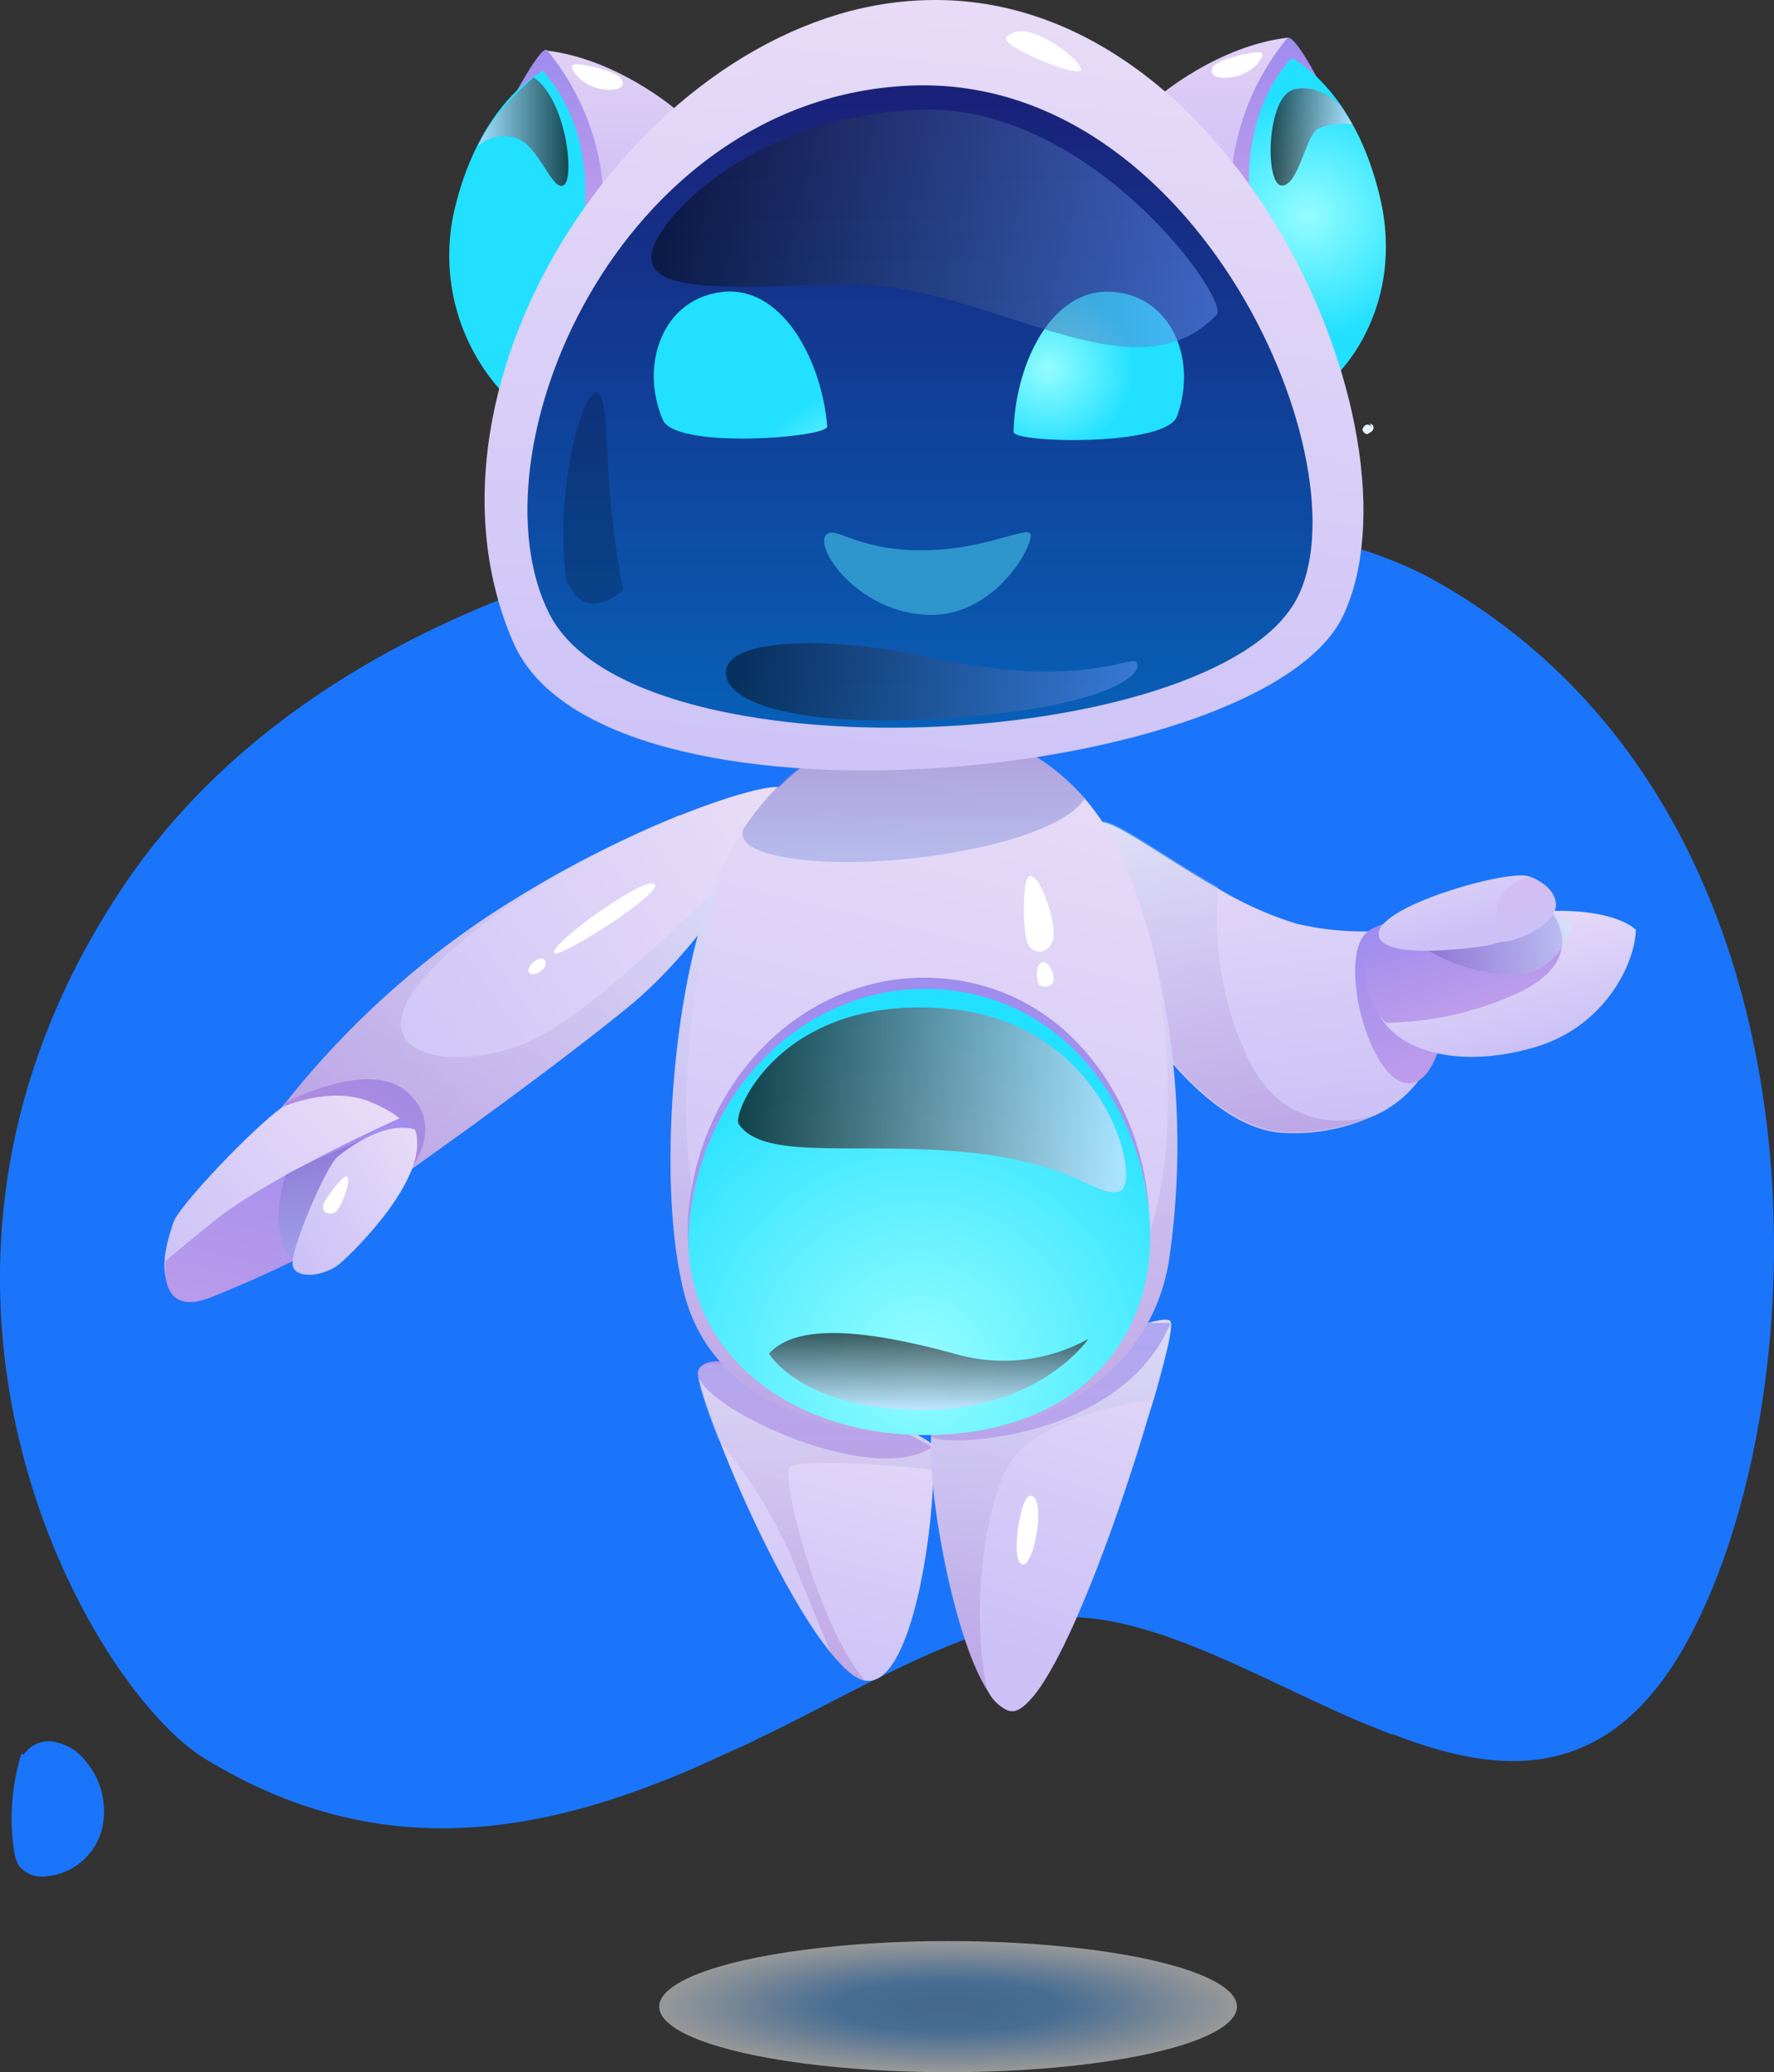 <svg xmlns="http://www.w3.org/2000/svg" xmlns:xlink="http://www.w3.org/1999/xlink" width="192.215" height="224.377" viewBox="0 0 192.215 224.377"><rect x="0" y="0" width="192.215" height="224.377" fill="#333333" stroke="none"/><defs><style>.a{fill:#1a75fa;}.b{fill:#e5f6ff;}.am,.ap,.aq,.au,.c,.z{opacity:0.5;}.c{fill:url(#a);}.d{fill:url(#b);}.e,.h,.l,.o,.w{opacity:0.3;}.e{fill:url(#c);}.f{fill:url(#d);}.g{fill:url(#e);}.h{fill:url(#f);}.i{fill:url(#g);}.j{fill:url(#h);}.k{fill:#fff;}.l{fill:url(#i);}.m{fill:url(#j);}.n{fill:url(#k);}.o{fill:url(#l);}.p{fill:url(#m);}.q{fill:url(#n);}.r{fill:url(#o);}.s{fill:url(#p);}.t{fill:url(#q);}.u{fill:url(#r);}.v{fill:url(#s);}.w{fill:url(#t);}.x{fill:url(#u);}.y{fill:url(#v);}.z{fill:url(#w);}.aa,.ab,.as,.at{opacity:0.72;}.aa,.ab,.ap,.aq,.ar,.as,.at{mix-blend-mode:screen;isolation:isolate;}.aa{fill:url(#x);}.ab{fill:url(#y);}.ac{fill:url(#z);}.ad{fill:url(#aa);}.ae{fill:url(#ab);}.af{fill:url(#ac);}.ag{fill:#2f95cd;}.ah{fill:url(#ad);}.ai{fill:url(#ae);}.aj{fill:url(#af);}.ak{fill:url(#ag);}.al{fill:url(#ah);}.am{fill:url(#ai);}.an{fill:url(#aj);}.ao{fill:url(#ak);}.ap{fill:url(#al);}.aq{fill:url(#am);}.ar{opacity:0.2;fill:url(#an);}.as{fill:url(#ao);}.at{fill:url(#ap);}.au{fill:url(#aq);}.av{fill:url(#ar);}</style><radialGradient id="a" cx="0.5" cy="0.498" r="0.501" gradientUnits="objectBoundingBox"><stop offset="0" stop-color="#559dea"/><stop offset="0.388" stop-color="#5ea9f5"/><stop offset="1" stop-color="#fff"/></radialGradient><linearGradient id="b" x1="0.421" y1="0.98" x2="0.547" y2="0.045" gradientUnits="objectBoundingBox"><stop offset="0" stop-color="#cbc1f7"/><stop offset="1" stop-color="#e8dcf7"/></linearGradient><linearGradient id="c" x1="0.499" y1="0.999" x2="0.499" y2="-0.001" gradientUnits="objectBoundingBox"><stop offset="0" stop-color="#9d68c2"/><stop offset="1" stop-color="#ccedff"/></linearGradient><linearGradient id="d" x1="-0.393" y1="0.91" x2="-0.221" y2="-0.106" xlink:href="#b"/><linearGradient id="e" x1="-0.251" y1="0.845" x2="-0.251" y2="-0.46" gradientUnits="objectBoundingBox"><stop offset="0" stop-color="#be9dea"/><stop offset="1" stop-color="#9e8cef"/></linearGradient><linearGradient id="f" x1="-0.246" y1="0.924" x2="-0.246" y2="-0.146" xlink:href="#c"/><linearGradient id="g" x1="0.988" y1="0.987" x2="1.205" y2="-0.074" xlink:href="#b"/><linearGradient id="h" x1="1.153" y1="1.122" x2="1.153" y2="-0.163" xlink:href="#e"/><linearGradient id="i" x1="1.153" y1="1.013" x2="1.153" y2="-0.049" xlink:href="#c"/><linearGradient id="j" x1="0.398" y1="1.015" x2="0.645" y2="-0.021" xlink:href="#b"/><linearGradient id="k" x1="0.502" y1="0.998" x2="0.502" y2="0.001" xlink:href="#e"/><linearGradient id="l" x1="0.499" y1="1" x2="0.499" y2="0" xlink:href="#c"/><linearGradient id="m" x1="0.498" y1="0.999" x2="0.498" gradientUnits="objectBoundingBox"><stop offset="0" stop-color="#b9acf4"/><stop offset="1" stop-color="#e1d1f5"/></linearGradient><linearGradient id="n" x1="0.5" y1="1.002" x2="0.5" y2="0" xlink:href="#e"/><radialGradient id="o" cx="0.498" cy="0.501" r="0.385" gradientTransform="translate(-0.649) scale(2.299 1)" gradientUnits="objectBoundingBox"><stop offset="0" stop-color="#94fdff"/><stop offset="1" stop-color="#22e0ff"/></radialGradient><linearGradient id="p" x1="-5.208" y1="0.998" x2="-5.208" y2="-0.002" xlink:href="#m"/><linearGradient id="q" x1="-10.99" y1="1.005" x2="-10.99" y2="0.002" xlink:href="#e"/><radialGradient id="r" cx="0.504" cy="0.499" r="0.383" gradientTransform="matrix(-2.361, 0, 0, 1, -20.749, 0)" xlink:href="#o"/><linearGradient id="s" x1="0.428" y1="0.998" x2="0.602" y2="0.007" xlink:href="#b"/><linearGradient id="t" x1="0.499" y1="1" x2="0.499" y2="-0.001" xlink:href="#c"/><linearGradient id="u" x1="0.499" y1="0.999" x2="0.499" y2="-0.001" xlink:href="#e"/><radialGradient id="v" cx="0.517" cy="0.845" r="0.763" gradientTransform="translate(0.017) scale(0.966 1)" xlink:href="#o"/><linearGradient id="w" x1="0.5" y1="1.002" x2="0.5" y2="0.003" gradientUnits="objectBoundingBox"><stop offset="0" stop-color="#8da4e5"/><stop offset="1" stop-color="#755cbb"/></linearGradient><linearGradient id="x" x1="0.501" y1="1" x2="0.501" y2="-0.004" gradientUnits="objectBoundingBox"><stop offset="0" stop-color="#d4e2ff"/><stop offset="1"/></linearGradient><linearGradient id="y" x1="-0.001" y1="0.497" x2="0.998" y2="0.497" gradientUnits="objectBoundingBox"><stop offset="0"/><stop offset="1" stop-color="#d4e2ff"/></linearGradient><linearGradient id="z" x1="0.46" y1="1.013" x2="0.571" y2="0.004" xlink:href="#b"/><linearGradient id="aa" x1="0.5" y1="1" x2="0.5" y2="-0.001" gradientUnits="objectBoundingBox"><stop offset="0" stop-color="#0665bd"/><stop offset="1" stop-color="#1a1f77"/></linearGradient><radialGradient id="ab" cx="0.525" cy="0.522" r="0.539" gradientTransform="matrix(-0.863, -0.133, -0.116, 0.991, 0.699, 0.05)" xlink:href="#o"/><radialGradient id="ac" cx="0.464" cy="0.528" r="0.544" gradientTransform="matrix(0.832, -0.188, 0.159, 0.982, 0.619, 0.772)" xlink:href="#o"/><linearGradient id="ad" x1="0.394" y1="1.017" x2="0.585" y2="-0.014" xlink:href="#b"/><linearGradient id="ae" x1="0.567" y1="0.974" x2="0.409" y2="0.026" xlink:href="#e"/><linearGradient id="af" x1="0.598" y1="0.985" x2="0.431" y2="0.002" xlink:href="#e"/><linearGradient id="ag" x1="0.46" y1="0.994" x2="0.524" y2="0.062" xlink:href="#b"/><linearGradient id="ah" x1="0.525" y1="1.009" x2="0.472" y2="-0.044" xlink:href="#e"/><linearGradient id="ai" y1="0.503" x2="1.001" y2="0.503" gradientUnits="objectBoundingBox"><stop offset="0" stop-color="#755cbb"/><stop offset="1" stop-color="#ccedff"/></linearGradient><linearGradient id="aj" x1="2.766" y1="0.808" x2="2.832" y2="-0.663" xlink:href="#b"/><linearGradient id="ak" x1="0.522" y1="0.967" x2="0.437" y2="0.014" gradientUnits="objectBoundingBox"><stop offset="0" stop-color="#cbc1f7"/><stop offset="1" stop-color="#d4bef1"/></linearGradient><linearGradient id="al" x1="-0.001" y1="0.5" x2="1" y2="0.5" gradientUnits="objectBoundingBox"><stop offset="0"/><stop offset="1" stop-color="#6a9bff"/></linearGradient><linearGradient id="am" x1="-0.001" y1="0.501" x2="1" y2="0.501" xlink:href="#al"/><linearGradient id="an" x1="1.74" y1="-0.415" x2="1.74" y2="-1.414" gradientUnits="objectBoundingBox"><stop offset="0"/><stop offset="1" stop-color="#00e3ff"/></linearGradient><linearGradient id="ao" x1="-0.004" y1="0.502" x2="0.997" y2="0.502" xlink:href="#y"/><linearGradient id="ap" x1="-0.001" y1="0.498" x2="1" y2="0.498" xlink:href="#x"/><linearGradient id="aq" x1="0.707" y1="1.01" x2="0.436" y2="0.024" xlink:href="#w"/><linearGradient id="ar" x1="0.313" y1="1" x2="0.626" y2="-0.009" xlink:href="#b"/></defs><g transform="translate(-1407.494 -3181.02)"><g transform="translate(421.021 2623.898)"><path class="a" d="M1170.1,733.3c-3.3,6.6-7.2,10.6-11.3,12.6-6.4,3.2-13.5,2-20.9-.8a1.445,1.445,0,0,0-.7-.2l-3-1.2c-11.6-4.9-23.6-12.4-34-11.4-4.7.5-9.9,2.4-15.4,5-5,2.3-10.2,5.2-15.8,7.9-1,.5-2,1-3,1.4-2.6,1.2-5.2,2.4-7.8,3.4-15,5.9-31.7,8.5-49.6-2.5-12.5-7.7-37.6-51.2-8.9-94.2,31.9-47.8,117.2-47.1,141.9-33.5C1185.2,643.9,1184,705.8,1170.1,733.3Z"/><path class="a" d="M988.8,747a23.36,23.36,0,0,0-.8,10.5,4.284,4.284,0,0,0,.5,1.6,3.152,3.152,0,0,0,2.9,1.2,6.867,6.867,0,0,0,6-4.7,8.324,8.324,0,0,0-1.5-7.6,5.644,5.644,0,0,0-3.7-2.3,3.228,3.228,0,0,0-3.5,2.1.625.625,0,0,0,1.1-.2Z"/><path class="b" d="M1124,618a8.84,8.84,0,0,0,1.5,3.9,1.2,1.2,0,0,0,.5.5,1.483,1.483,0,0,0,1.3,0,2.7,2.7,0,0,0,1.4-2.7,3.351,3.351,0,0,0-1.8-2.5,2.059,2.059,0,0,0-1.7-.2,1.3,1.3,0,0,0-.9,1.4c.2.1.4-.1.4-.3Z"/><path class="b" d="M1134.9,603a.43.43,0,0,1,.4.4.55.55,0,0,1-.3.5c-.1.1-.2.1-.3.2-.3.1-.5-.2-.6-.4a.634.634,0,0,1,.5-.6.675.675,0,0,1,.6.4Z"/><path class="b" d="M1133,607.4v.4c.2.1.5.1.6-.1s.1-.5-.1-.6a.337.337,0,0,0-.5.3Z"/></g><ellipse class="c" cx="31.3" cy="7.1" rx="31.3" ry="7.1" transform="translate(1478.921 3391.197)"/><g transform="translate(421.021 2603.898)"><path class="d" d="M1138.5,689.2s0,8.2-3.3,13.3a12.143,12.143,0,0,1-8.9,5.1,20.535,20.535,0,0,1-9.1-.9c-7.1-2.2-11.7-13.2-14.2-24s3.5-14.1,4.4-13.8c1.6.6,5.5,5.7,10,10.3a38.384,38.384,0,0,0,7.1,6A31.269,31.269,0,0,0,1138.5,689.2Z" transform="translate(-142.9 328.422) rotate(-16)"/><path class="e" d="M1126.4,707.5a20.535,20.535,0,0,1-9.1-.9c-7.1-2.2-11.7-13.2-14.2-24s3.5-14.1,4.4-13.8c1.6.6,5.5,5.7,10,10.3a35.455,35.455,0,0,0-2.1,18.3C1116.9,707.9,1126.4,707.5,1126.4,707.5Z" transform="translate(-142.9 328.422) rotate(-16)"/><path class="f" d="M1087.6,736.2c0,7-2.4,23.7-7.4,22.9-1.1-.2-2.3-1.3-3.7-3-4.2-5.1-9.3-15.8-12.1-23.1-1.6-4-2.5-7-2.2-7.5,1.5-3.4,23.6,6.5,25,7.8C1087.5,733.4,1087.6,734.5,1087.6,736.2Z"/><path class="g" d="M1062.2,725.4c-1.7,3.2,18.4,13.1,25.3,8.4C1087.5,733.8,1064.4,721.1,1062.2,725.4Z"/><path class="h" d="M1072,736.1c-.8,1.4,3.2,17.2,8.2,23-1.1-.2-2.3-1.3-3.7-3-1.1-2.7-2.8-6.7-4.4-10.7a53.513,53.513,0,0,0-7.8-12.4c-1.6-4-2.5-7-2.2-7.5,1.5-3.4,23.6,6.5,25,7.8.3.2.4,1.4.4,3C1087.6,736.2,1072.8,734.7,1072,736.1Z"/><path class="i" d="M1111.5,728.6c-.2.6-.4,1.3-.6,1.9-3,10.2-8.3,25-12.3,30.1-1,1.2-1.8,1.9-2.6,1.8a1.421,1.421,0,0,1-.6-.2,4.616,4.616,0,0,1-1.9-2h0c-3.9-6-6.7-22.9-6.1-27.8a2.351,2.351,0,0,1,.4-1.2c3.3-3.2,24.7-12.6,25.5-11C1113.6,720.8,1112.8,724,1111.5,728.6Z"/><path class="j" d="M1087.4,732.5c-.8,1.4,20.3,1.3,25.9-12.1C1113.3,720.3,1095.2,719.6,1087.4,732.5Z"/><path class="k" d="M1098,739.1c-.9.1-2.1,6.8-.8,7.4S1100,738.8,1098,739.1Z"/><path class="l" d="M1111.5,728.6s-11.8,1.6-15.3,6.5c-3.4,4.9-4.5,17.8-2.7,25.2-3.9-6-6.7-22.9-6.1-27.8a2.351,2.351,0,0,1,.4-1.2c3.3-3.2,24.7-12.6,25.5-11C1113.6,720.8,1112.8,724,1111.5,728.6Z"/><path class="m" d="M1066.2,672.1c0,6-.9,14.7-3.6,21.8-4.5,11.7-11.3,26.3-11.5,26.8h0c-4.2,2.5-9.1,2.4-12.3,1.9a25.568,25.568,0,0,1-3.2-.7,95.692,95.692,0,0,1,8.7-28.5,120.111,120.111,0,0,1,12.4-19.9l.1-.1c0-.1.1-.1.1-.2l.1-.1.1-.1.1-.1h0c4.1-5.2,7.5-8.4,8.2-8C1065.8,665.1,1066.2,668,1066.2,672.1Z" transform="translate(481.129 -445.97) rotate(30)"/><path class="n" d="M1035.6,721.4s5.4-8.8,10.9-7.7,4.5,7,4.5,7A15.16,15.16,0,0,1,1035.6,721.4Z" transform="translate(481.129 -445.97) rotate(30)"/><path class="o" d="M1066.2,672.1c0,6-.9,14.7-3.6,21.8-4.5,11.7-11.3,26.3-11.5,26.8h0l-12.3,1.9a25.568,25.568,0,0,1-3.2-.7,95.692,95.692,0,0,1,8.7-28.5,120.111,120.111,0,0,1,12.4-19.9c-2.3,3.1-12,16.4-14.6,27.7-3,12.9,9,7.9,13.9,0s10-29.1,10-29.1Z" transform="translate(481.129 -445.97) rotate(30)"/><path class="k" d="M1052.8,692.7c-1-.4,4.1-11.8,5.6-11.9C1060,680.7,1053.6,693,1052.8,692.7Z" transform="translate(481.129 -445.97) rotate(30)"/><path class="k" d="M1052.3,693.9c-.8-.4-1.5,1.7-.8,2S1053.2,694.3,1052.3,693.9Z" transform="translate(481.129 -445.97) rotate(30)"/><path class="p" d="M1112.1,587.5s6.3-5.4,13.9-6.3c0,0,2.3,1.1,5.1,9.6s-2.3,25.1-2.3,25.1Z"/><path class="q" d="M1126,581.2a26.86,26.86,0,0,0-6.2,17.3l2.4,1.5,7-14.4S1126.9,581.1,1126,581.2Z"/><path class="r" d="M1122,599.3s-1.6-9.1,4.4-15.9c0,0,6.8,3.2,9.6,15.1s-4.5,19-4.5,19Z"/><path class="k" d="M1118.5,583.9c-1.2.6-1.1,1.9,1.3,1.6s3.7-2.2,3.4-2.6C1123,582.5,1119.8,583.2,1118.5,583.9Z"/><path class="s" d="M1059.6,588.9s-6.3-5.4-13.9-6.3c0,0-2.3,1.1-5.1,9.6-2.7,8.4,2.3,25.1,2.3,25.1Z"/><path class="t" d="M1045.7,582.5a26.86,26.86,0,0,1,6.2,17.3l-2.4,1.5-7-14.4C1042.5,587,1044.9,582.4,1045.7,582.5Z"/><path class="u" d="M1049.7,600.7s1.6-9.1-4.4-15.9c0,0-6.8,3.2-9.6,15.1a21.918,21.918,0,0,0,5.3,19.8Z"/><path class="k" d="M1053.2,585.2c1.2.6,1.1,1.9-1.3,1.6s-3.7-2.2-3.4-2.6C1048.7,583.8,1051.9,584.5,1053.2,585.2Z"/><path class="v" d="M1113.1,713.8c-1.9,11.2-12,18.7-26.4,18.7-12.6,0-23.2-4.7-26-15s-1.7-29.4,2-41.2a38.62,38.62,0,0,1,2-5.1h0a28.625,28.625,0,0,1,2.4-4.2h0c4.6-6.9,11.3-11.4,18.9-11.4a22.973,22.973,0,0,1,18.1,8.1,27.21,27.21,0,0,1,4.5,7.5,76.176,76.176,0,0,1,3.1,9.9v.1A85.935,85.935,0,0,1,1113.1,713.8Z"/><path class="w" d="M1113.1,713.8c-1.9,11.2-12,18.7-26.4,18.7-12.6,0-23.2-4.7-26-15s-1.7-29.4,2-41.2a38.62,38.62,0,0,1,2-5.1h0s-7.6,25.2-1.5,41.3,34.4,15.7,44,5c9.1-10.1,4.9-34,4.5-36.3A85.935,85.935,0,0,1,1113.1,713.8Z"/><path class="x" d="M1061.2,707.1c2.1-15.1,14.3-25.3,27.7-24,14.5,1.4,22.3,15.2,22.1,27.1s-8.9,21.1-24.4,21.1S1059.2,721.2,1061.2,707.1Z"/><path class="y" d="M1061.3,708.3c2.1-15.1,14.3-25.3,27.7-24,14.5,1.4,22.3,15.2,22.1,27.1s-8.9,21.1-24.4,21.1C1071.1,732.5,1059.3,722.4,1061.3,708.3Z"/><path class="z" d="M1104,663.6c-3.1,4.8-20,7.6-29.8,6.7-8.5-.8-7.2-3.1-7.2-3.4h0c4.6-6.9,11.3-11.4,18.9-11.4A23.138,23.138,0,0,1,1104,663.6Z"/><path class="k" d="M1098,672c-.8.3-.8,6.6,0,7.6s2.1.7,2.6-.8C1101,677.3,1099.2,671.6,1098,672Z"/><path class="k" d="M1099.4,681.3c-.7.2-.7,1.7-.4,2.3s1.4.4,1.6-.2C1100.8,682.6,1100.1,681.1,1099.4,681.3Z"/><path class="aa" d="M1069.8,723.7s3.5,6,16.4,6.1,18.2-7.7,18.2-7.7a18.981,18.981,0,0,1-14.5,1.6C1081.4,721.4,1073,720.1,1069.8,723.7Z"/><path class="ab" d="M1066.5,698.8c2.6,4.1,13.1,1.9,24.9,3.1s13.9,5,16.4,4.2-1.4-18.6-19.2-19.8C1070.9,685,1065.8,697.7,1066.5,698.8Z"/><path class="ac" d="M1042.1,646.7c9.6,22.1,81.3,15.2,89.9-2.9,9.4-19.9-12.2-68.9-46.5-66.6C1056.3,579,1029.7,618.3,1042.1,646.7Z"/><path class="ad" d="M1046,643.6c9.2,18.1,71.8,15.1,80.9-1.5,7.8-14.2-10.6-57.2-42-55.7C1053.4,587.9,1037.2,626.2,1046,643.6Z"/><path class="ae" d="M1114,622.2c-1.2,3.3-17.7,2.9-17.7,1.7.1-6.6,3.6-15.2,10.2-15.2C1113.3,608.8,1116.3,616,1114,622.2Z"/><path class="af" d="M1058.3,622.6c1.4,3.2,17.9,1.9,17.8.7-.5-6.6-4.5-15-11-14.6C1058.3,609.2,1055.7,616.6,1058.3,622.6Z"/><path class="ag" d="M1076.4,634.8c-2.5.6,2.7,8.9,11,8.9,7.4,0,11.6-8.5,10.6-8.9-.9-.4-5.4,1.9-11.5,1.9C1080.4,636.8,1077.5,634.6,1076.4,634.8Z"/><path class="ah" d="M1035.6,721.9s3.3-4.7,8.1-5.3,6.5.7,7.4,4-5.9,15.5-14.3,24.7c-3.6.3-4.7-4.2-5.2-7C1031.5,735.9,1033.9,725.8,1035.6,721.9Z" transform="translate(481.129 -445.97) rotate(30)"/><path class="ai" d="M1047.2,716.6s-9,12.4-11.8,19.6c-1.5,3.9-2.4,6.4-2.4,6.4s2.3,5.9,6.2,1c5.5-7,12.8-17.5,11.5-22.5C1049.5,716.7,1048.7,715.9,1047.2,716.6Z" transform="translate(481.129 -445.97) rotate(30)"/><path class="aj" d="M1131.9,688.1c-4.1,1.3-4.6,15.2-.7,17s9.4-10.4,7.3-16C1138.5,689.2,1134.9,687.2,1131.9,688.1Z" transform="translate(-142.9 328.422) rotate(-16)"/><path class="ak" d="M1132.2,689.8a8.18,8.18,0,0,0-1.7,7.6c1.2,4.7,7.5,7.9,15.3,7.8s12.8-5.7,13.9-9.2c0,0-1.4-2.9-9.1-4.7-5.2-1.2-12.2-2.1-12.2-2.1A12.486,12.486,0,0,0,1132.2,689.8Z" transform="translate(-142.9 328.422) rotate(-16)"/><path class="al" d="M1130.9,698.2a35,35,0,0,0,15,.8c8.1-1.5,5.6-7.3,5.6-7.3a35.355,35.355,0,0,0-7.6-2.7c-3.6-.7-11.5,0-11.5,0A7.5,7.5,0,0,0,1130.9,698.2Z" transform="translate(-142.9 328.422) rotate(-16)"/><path class="am" d="M1137.5,692a19.544,19.544,0,0,0,8.3,5.1c4.7,1.1,7.4-3.4,7.4-3.4l-1.6-2.1Z" transform="translate(-142.9 328.422) rotate(-16)"/><path class="an" d="M1132.8,689.4c-1.2-3.6,15.1-3.6,17.3-2.2,1,.6,2.6,2.8,1.9,4.1s-6,2.1-8.3,1.9C1141.5,692.9,1133.6,691.7,1132.8,689.4Z" transform="translate(-142.9 328.422) rotate(-16)"/><path class="ao" d="M1145.3,693.2s-.2-3.6,1.7-5a3.671,3.671,0,0,1,3.5-.7s2.4,1.8,1.5,3.8C1151.1,693.2,1146.5,693.7,1145.3,693.2Z" transform="translate(-142.9 328.422) rotate(-16)"/><path class="k" d="M1095.5,581.2c-.7.8,7,4.1,8,3.6S1097.7,578.6,1095.5,581.2Z"/><path class="ap" d="M1057.1,604.5c-.7,4.3,7.5,3.8,20.5,3.4,15.7-.5,31.5,13,40.7,3.3,1.5-1.6-13.5-22.6-31.7-22.2S1057.7,600.7,1057.1,604.5Z"/><path class="aq" d="M1065.2,649.5c-.8,3.1,5.7,6.3,21.8,5.5,19.5-1,23.6-5,22.6-6.2-.6-.7-6.4,3-22.4-.5C1076.7,646,1066,646.2,1065.2,649.5Z"/><path class="ar" d="M1047.8,639.8a41.238,41.238,0,0,1,.1-10.6c.8-6.1,2.4-10,3.4-9.5,1,.6.8,6.5,1.4,12.4a85.49,85.49,0,0,0,1.3,8.9S1049.8,645,1047.8,639.8Z"/><path class="as" d="M1131.9,588.8s-2.2-2.7-5.2-2-3.2,10.2-1.4,10.4,2.6-5.2,3.9-6.1a6.459,6.459,0,0,1,3.8-.5Z"/><path class="at" d="M1038.3,592.9a4.3,4.3,0,0,1,3.8-.9c2.6.4,4.1,5.8,5.4,5.2,1.3-.5.4-9.2-3.2-11.7C1044.3,585.5,1039.8,589.3,1038.3,592.9Z"/><path class="au" d="M1039.6,728s1.2,6.6,5.3,7.6l.6-15.9S1040.8,726,1039.6,728Z" transform="translate(481.129 -445.97) rotate(30)"/><path class="av" d="M1043.5,723.5c-.6,1.5.6,11.6,1.7,12.7s3.6-.8,4.3-2.8,3.8-13.1-.2-16.6C1049.3,716.8,1046,717.1,1043.5,723.5Z" transform="translate(481.129 -445.97) rotate(30)"/><path class="k" d="M1045.4,724.9c-.4.1-.9,3.5-.6,4.1.4.6,1.1.5,1.5-.2C1046.6,728,1046,724.7,1045.4,724.9Z" transform="translate(481.129 -445.97) rotate(30)"/></g></g></svg>